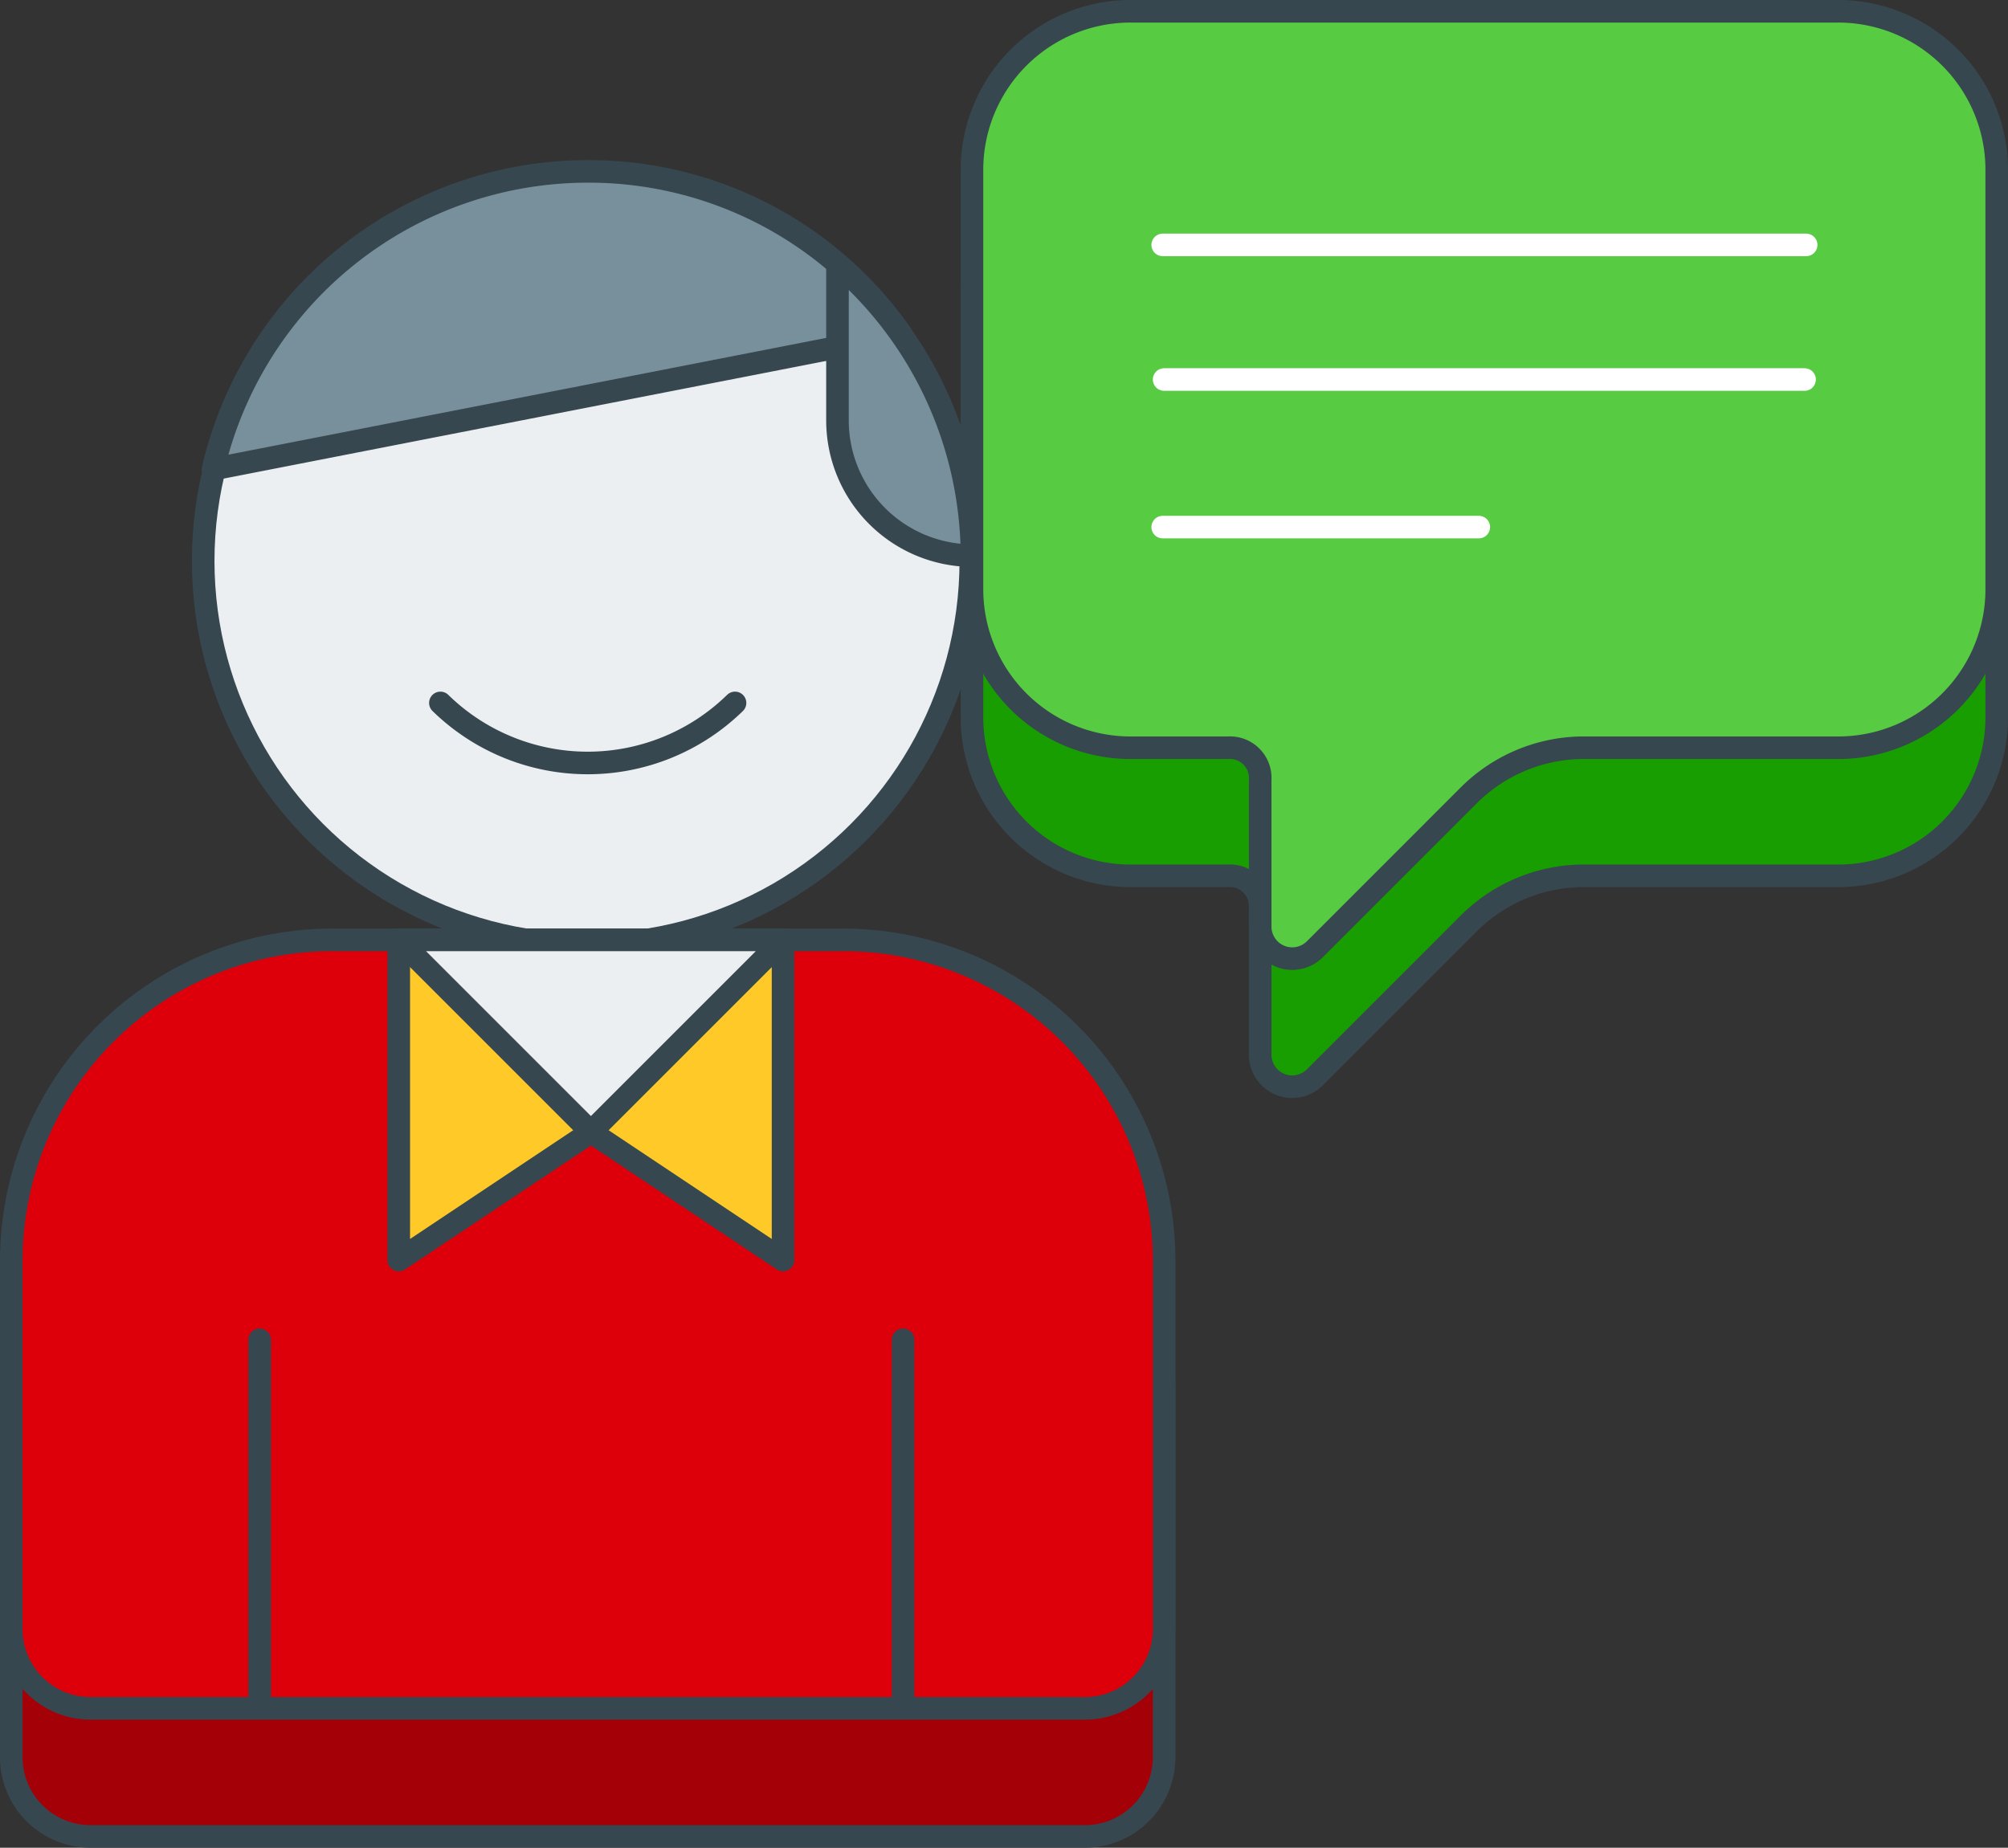<svg xmlns="http://www.w3.org/2000/svg" width="177.881" height="163.697" viewBox="0 0 177.881 163.697">
  <rect x="0" y="0" width="177.881" height="163.697" fill="#333333" stroke="none"/>
  <g id="customer-feedback-1" transform="translate(0 -2.5)">
    <path id="Контур_1591" data-name="Контур 1591" d="M74.757,36.5H29.368A28.451,28.451,0,0,0,1,64.868V97.491a7.023,7.023,0,0,0,7.092,7.092H96.033a7.023,7.023,0,0,0,7.092-7.092V64.868A28.451,28.451,0,0,0,74.757,36.5Z" transform="translate(0 60.614)" fill="#a40008" stroke="#37474f" stroke-linecap="round" stroke-linejoin="round" stroke-miterlimit="10" stroke-width="2"/>
    <path id="Контур_1592" data-name="Контур 1592" d="M74.757,32.5H29.368A28.451,28.451,0,0,0,1,60.868V93.491a7.023,7.023,0,0,0,7.092,7.092H96.033a7.023,7.023,0,0,0,7.092-7.092V60.868A28.451,28.451,0,0,0,74.757,32.5Z" transform="translate(0 53.267)" fill="#dd000b" stroke="#37474f" stroke-linecap="round" stroke-linejoin="round" stroke-miterlimit="10" stroke-width="2"/>
    <line id="Линия_47" data-name="Линия 47" y1="32" transform="translate(23 121.197)" fill="#eceff1" stroke="#37474f" stroke-linecap="round" stroke-linejoin="round" stroke-miterlimit="10" stroke-width="2"/>
    <line id="Линия_48" data-name="Линия 48" y1="32" transform="translate(80 121.197)" fill="#eceff1" stroke="#37474f" stroke-linecap="round" stroke-linejoin="round" stroke-miterlimit="10" stroke-width="2"/>
    <circle id="Эллипс_266" data-name="Эллипс 266" cx="34" cy="34" r="34" transform="translate(18 18.197)" stroke-width="2" stroke="#37474f" stroke-linecap="round" stroke-linejoin="round" stroke-miterlimit="10" fill="#eceff1"/>
    <path id="Контур_1594" data-name="Контур 1594" d="M14.4,25.1a18.667,18.667,0,0,0,26.1,0" transform="translate(24.613 39.675)" fill="none" stroke="#37474f" stroke-linecap="round" stroke-linejoin="round" stroke-miterlimit="10" stroke-width="2"/>
    <path id="Контур_1595" data-name="Контур 1595" d="M68.291,22.968,7.3,34.882A34.09,34.09,0,0,1,40.49,8.5,33.74,33.74,0,0,1,68.291,22.968Z" transform="translate(11.572 9.184)" fill="#78909c" stroke="#37474f" stroke-linecap="round" stroke-linejoin="round" stroke-miterlimit="10" stroke-width="2"/>
    <path id="Контур_1596" data-name="Контур 1596" d="M26.8,11.4h0A34.3,34.3,0,0,1,38.715,37.215h0A11.986,11.986,0,0,1,26.8,25.3Z" transform="translate(47.389 14.511)" fill="#78909c" stroke="#37474f" stroke-linecap="round" stroke-linejoin="round" stroke-miterlimit="10" stroke-width="2"/>
    <path id="Контур_1597" data-name="Контур 1597" d="M47.142,60.868,30.121,49.521,13.1,60.868V32.5H47.142Z" transform="translate(22.225 53.267)" fill="#ffca28" stroke="#37474f" stroke-linecap="round" stroke-linejoin="round" stroke-miterlimit="10" stroke-width="2"/>
    <path id="Контур_1598" data-name="Контур 1598" d="M30.121,49.521,13.1,32.5H47.142Z" transform="translate(22.225 53.267)" fill="#eceff1" stroke="#37474f" stroke-linecap="round" stroke-linejoin="round" stroke-miterlimit="10" stroke-width="2"/>
    <path id="Контур_1599" data-name="Контур 1599" d="M31,21.684V58.562A14.046,14.046,0,0,0,45.184,72.746h8.51a2.68,2.68,0,0,1,2.837,2.837V88.632a2.838,2.838,0,0,0,4.823,1.986L74.97,77A14.447,14.447,0,0,1,84.9,72.746h22.694a14.046,14.046,0,0,0,14.184-14.184V21.684A14.046,14.046,0,0,0,107.593,7.5H45.184A14.046,14.046,0,0,0,31,21.684Z" transform="translate(55.104 7.347)" fill="#189e00" stroke="#37474f" stroke-linecap="round" stroke-linejoin="round" stroke-miterlimit="10" stroke-width="2"/>
    <path id="Контур_1600" data-name="Контур 1600" d="M31,17.684V54.562A14.046,14.046,0,0,0,45.184,68.746h8.51a2.68,2.68,0,0,1,2.837,2.837V84.632a2.838,2.838,0,0,0,4.823,1.986L74.97,73A14.447,14.447,0,0,1,84.9,68.746h22.694a14.046,14.046,0,0,0,14.184-14.184V17.684A14.046,14.046,0,0,0,107.593,3.5H45.184A14.046,14.046,0,0,0,31,17.684Z" transform="translate(55.104 0)" fill="#57cb42" stroke="#37474f" stroke-linecap="round" stroke-linejoin="round" stroke-miterlimit="10" stroke-width="2"/>
    <line id="Линия_49" data-name="Линия 49" x2="57" transform="translate(103 24.197)" fill="none" stroke="#fff" stroke-linecap="round" stroke-linejoin="round" stroke-miterlimit="10" stroke-width="2"/>
    <line id="Линия_50" data-name="Линия 50" x2="56.736" transform="translate(103.125 36.123)" fill="none" stroke="#fff" stroke-linecap="round" stroke-linejoin="round" stroke-miterlimit="10" stroke-width="2"/>
    <line id="Линия_51" data-name="Линия 51" x2="28" transform="translate(103 49.197)" fill="none" stroke="#fff" stroke-linecap="round" stroke-linejoin="round" stroke-miterlimit="10" stroke-width="2"/>
  </g>
</svg>
